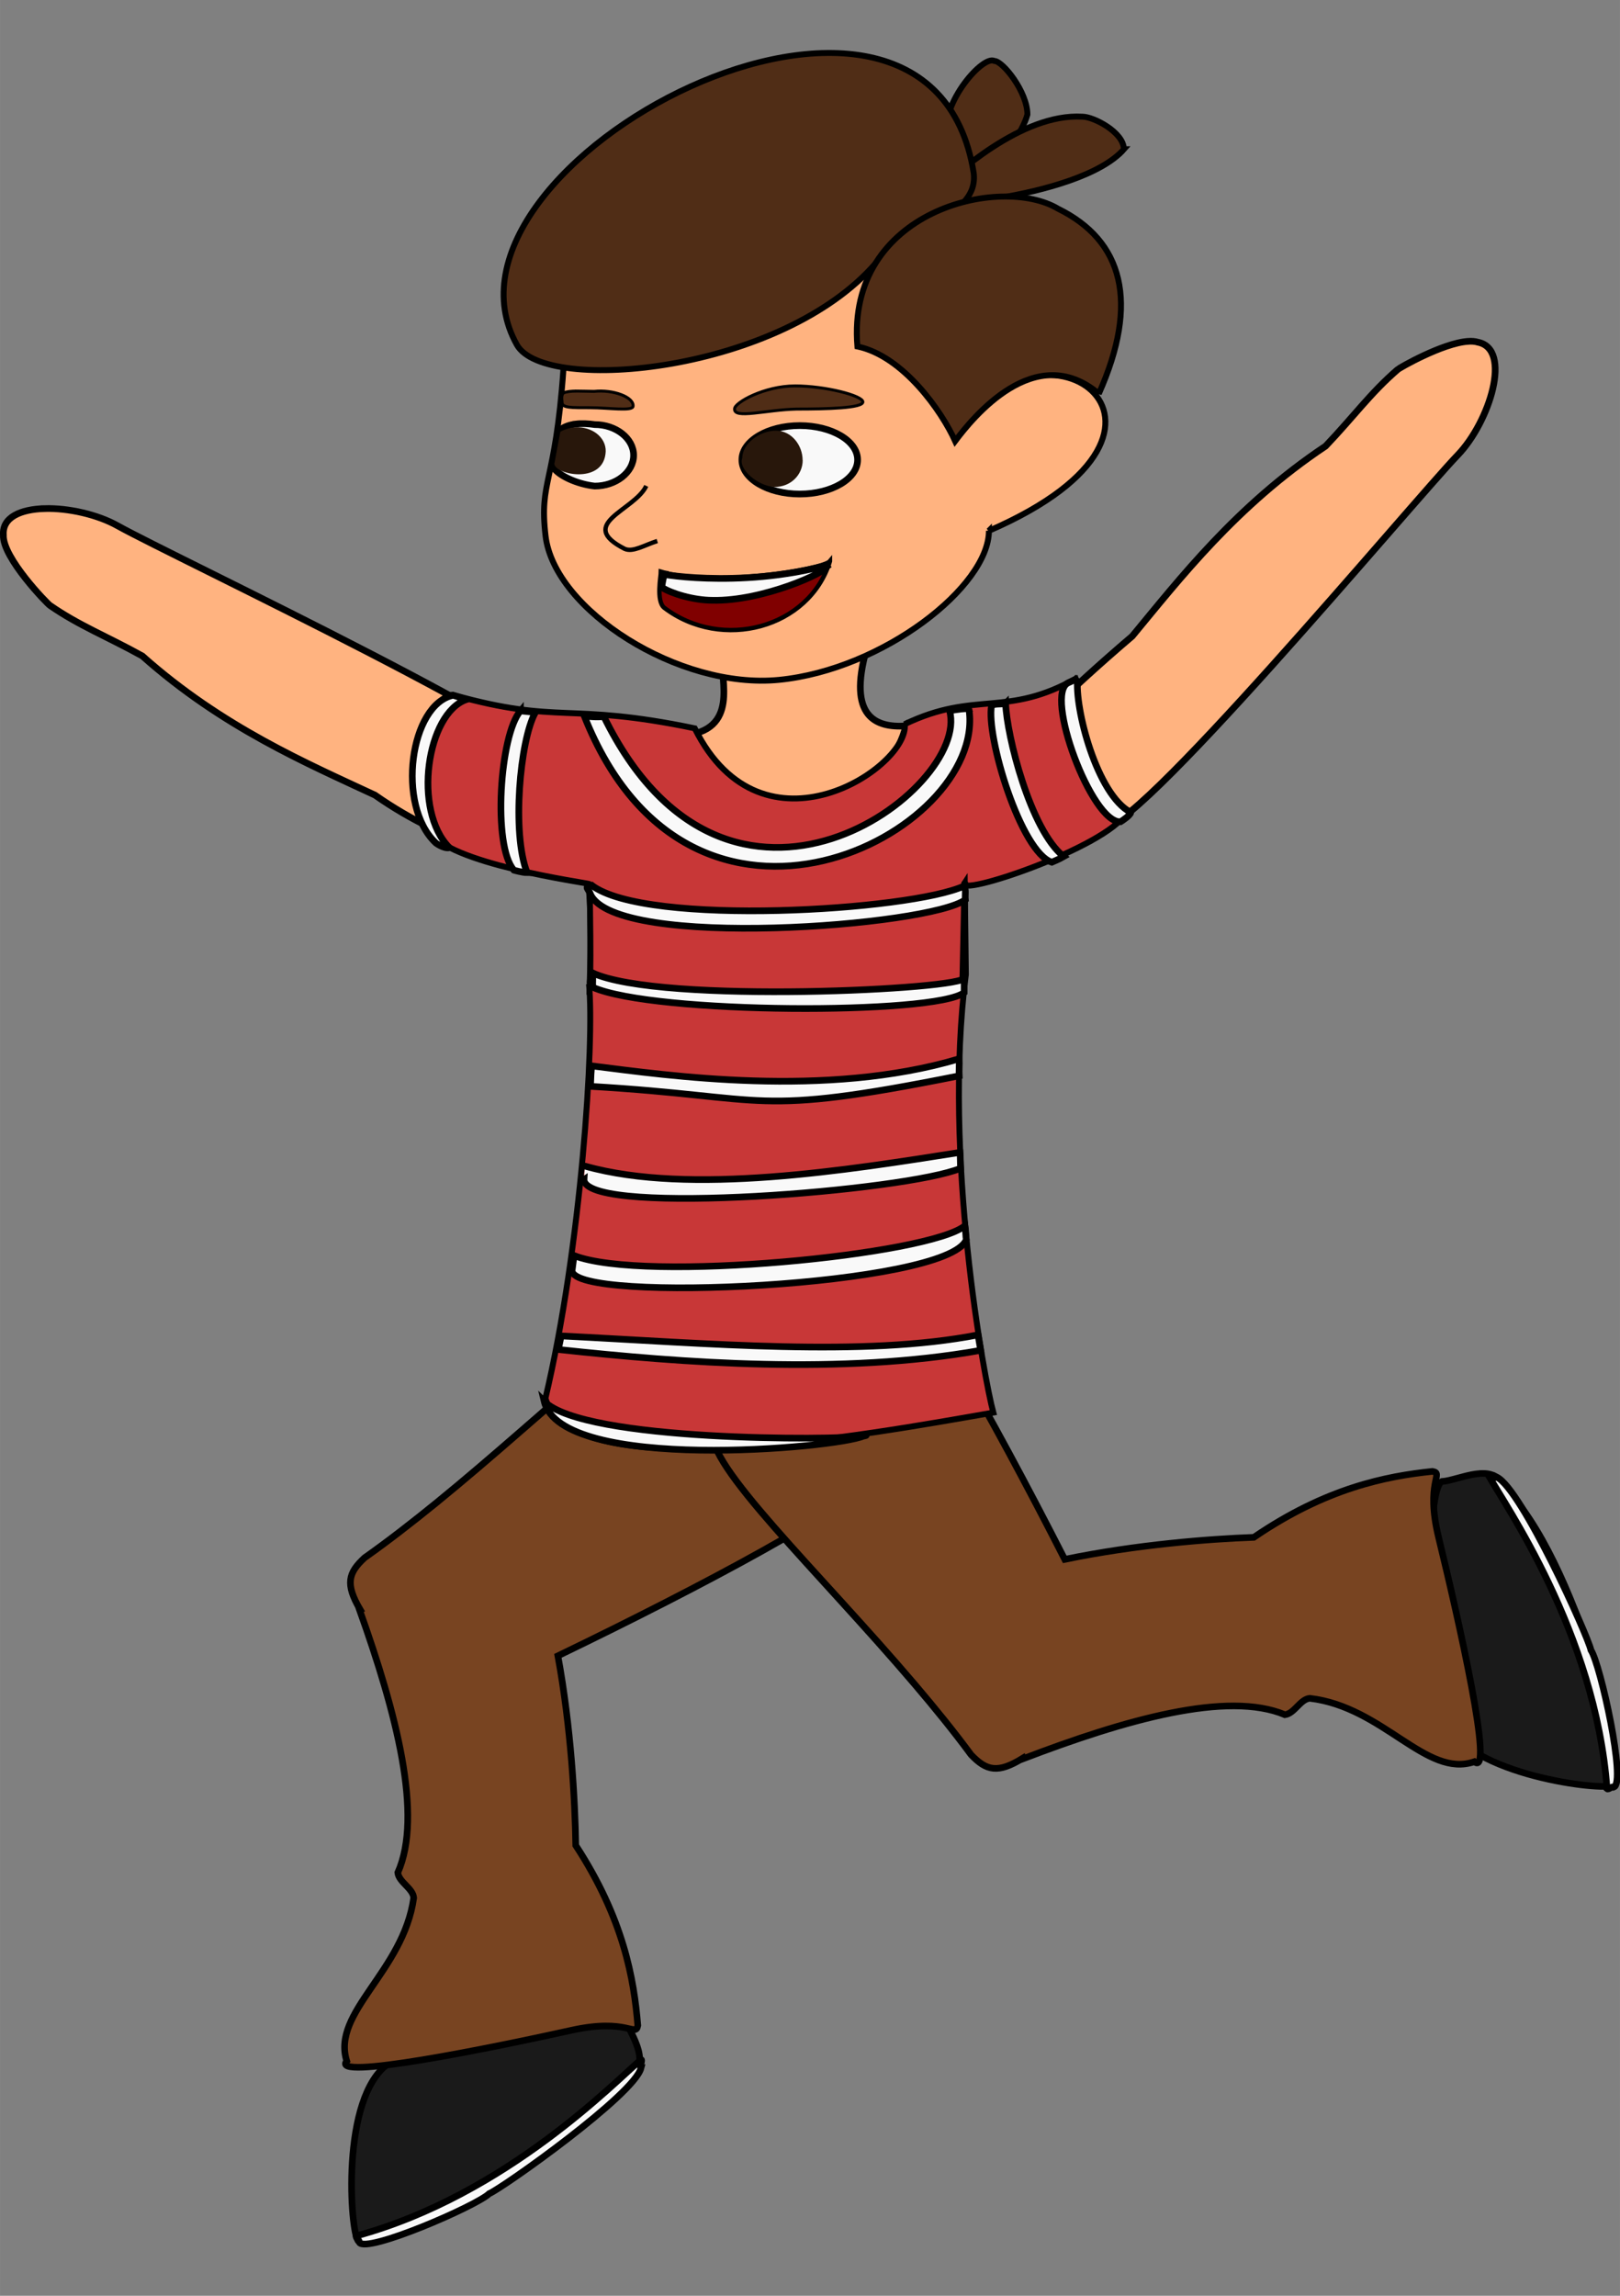 <?xml version="1.0" encoding="UTF-8"?>
<svg width="60" height="85" version="1.1" viewBox="0 0 15.875 22.49" xmlns="http://www.w3.org/2000/svg" xmlns:cc="http://creativecommons.org/ns#" xmlns:dc="http://purl.org/dc/elements/1.1/" xmlns:rdf="http://www.w3.org/1999/02/22-rdf-syntax-ns#">
<rect x="0" y="0" width="15.875" height="22.49" fill="#808080" stroke="none"/>
<path transform="scale(.265)" d="m54.287 12.619c-0.943 0.062-2.557 0.991-2.602 1.041-1.005 0.867-1.612 1.725-2.666 2.832-3.303 2.201-5.393 4.906-7.15 7.027-2.566 2.182-4.081 3.807-4.773 4.273-1.653 1.718 2.799 1.937 3.643 2.748 0.844 0.811 11.515-12 13.168-13.719 1.181-1.228 2.027-3.924 0.738-4.172-0.101-0.032-0.223-0.04-0.357-0.031zm-52.641 6.182c-0.88 0.025-1.564 0.318-1.522 0.973-0.042 0.845 1.656 2.574 1.725 2.609 1.092 0.754 2.075 1.125 3.412 1.865 2.963 2.64 6.107 3.979 8.604 5.144 2.759 1.932 5.045 2.163 5.672 2.715 1.86-2.356 1.034 0.982 1.408-3.393 0.572-1.021-14.518-8.114-16.598-9.279-0.743-0.416-1.821-0.66-2.701-0.635zm29.723 4.914c-1.345-0.006-4.255 0.709-4.557 0.709-0.351 0.274 0.635 2.357-1.244 2.723-0.116 3.067 6.809 3.927 7.934-0.311-1.129 0.074-2.154-0.342-1.465-2.822 0.054-0.216-0.22-0.297-0.668-0.299z" fill="#ffb380" fill-rule="evenodd" stroke="#000" stroke-width=".247"/>
<path d="m10.068 1.122c-0.089 0.327-0.683 0.946-0.756 0.926-0.083-0.002-0.085-0.622-0.036-0.72-0.051-0.324 0.356-0.79 0.468-0.731 0.082-1.09e-6 0.324 0.303 0.324 0.525z" fill="#502d16" fill-rule="evenodd" stroke="#000" stroke-width=".058"/>
<path d="m11.014 1.462c-0.438 0.501-2.245 0.624-1.901 0.47 0.243-0.219 0.895-0.824 1.494-0.789 0.111 3e-7 0.406 0.154 0.406 0.319z" fill="#502d16" fill-rule="evenodd" stroke="#000" stroke-width=".058"/>
<path d="m9.691 5.199c0 0.546-1.038 1.36-2.056 1.461-0.982 0.097-2.204-0.685-2.289-1.41-0.064-0.55 0.095-0.497 0.175-1.63 0.613-1.172 4.034-2.121 3.838 0.701 0.755-1.452 2.709-0.152 0.331 0.879z" fill="#ffb380" fill-rule="evenodd" stroke="#000" stroke-width=".058"/>
<path d="m9.541 1.69c0.059 0.44-0.653 0.53-0.952 0.88-0.922 1.079-3.249 1.298-3.524 0.808-0.995-1.778 4.038-4.407 4.476-1.687z" fill="#502d16" fill-rule="evenodd" stroke="#000" stroke-width=".058"/>
<path d="m10.768 3.857c-0.623-0.528-1.239 0.239-1.408 0.464-0.131-0.29-0.508-0.833-0.958-0.927-0.11-1.335 1.404-1.685 1.965-1.35 0.638 0.313 0.801 0.916 0.401 1.813z" fill="#502d16" fill-rule="evenodd" stroke="#000" stroke-width=".058"/>
<path d="m6.109 19.736c0.043 0.16 0.295 0.46 0.061 0.605-0.521 0.812-2.612 1.814-2.668 1.597-0.075-0.147-0.162-1.489 0.356-1.754 0.518-0.265 2.175-0.593 2.251-0.447z" fill="#1a1a1a" fill-rule="evenodd" stroke="#000" stroke-width=".065"/>
<path d="m14.132 14.513c0.166-0.012 0.508-0.202 0.605 0.056 0.698 0.666 1.281 2.911 1.057 2.924-0.158 0.046-1.492-0.125-1.654-0.685-0.161-0.56-0.167-2.249-0.008-2.295z" fill="#1a1a1a" fill-rule="evenodd" stroke="#000" stroke-width=".065"/>
<path d="m8.556 14.474c-0.619-0.426-1.75-1.497-1.755-1.672-0.317-0.094-1.396 1.001-2.529 1.923-0.233 0.189-0.468 0.372-0.699 0.535-0.16 0.147-0.192 0.257-0.044 0.508l-0.006 0.002c0.361 1.01 0.624 2.016 0.375 2.575 0.011 0.094 0.149 0.153 0.156 0.247-0.101 0.722-0.809 1.122-0.656 1.599-0.172 0.194 1.397-0.124 2.202-0.302 0.55-0.122 0.628 0.072 0.65-0.047-0.037-0.453-0.139-1.046-0.608-1.764-0.007-0.441-0.046-1.154-0.175-1.857 1.451-0.7 2.823-1.439 3.089-1.746z" fill="#784421" fill-rule="evenodd" stroke="#000" stroke-width=".065"/>
<path d="m8.621 12.225c-0.412 0.628-1.458 1.782-1.633 1.792-0.087 0.319 1.031 1.374 1.978 2.486 0.194 0.228 0.382 0.459 0.55 0.687 0.15 0.157 0.262 0.186 0.508 0.033l0.002 0.006c1.002-0.383 2.002-0.668 2.566-0.431 0.094-0.013 0.149-0.152 0.243-0.161 0.724 0.085 1.139 0.785 1.613 0.621 0.198 0.168-0.154-1.393-0.35-2.195-0.134-0.548 0.058-0.629-0.061-0.649-0.452 0.047-1.042 0.162-1.75 0.646-0.441 0.016-1.153 0.071-1.853 0.216-0.732-1.435-1.501-2.791-1.813-3.05z" fill="#784421" fill-rule="evenodd" stroke="#000" stroke-width=".065"/>
<path d="m5.779 9.745c0.031-0.875-0.011-1.058-0.011-1.1" fill="none" stroke="#000" stroke-width=".065"/>
<path d="m8.864 7.095c0.699-0.336 0.997-0.058 1.696-0.457-0.102 0.15-0.06 0.755 0.475 1.328-0.19 0.335-1.687 0.838-1.581 0.68l0.011 0.9c-0.228 1.774 0.182 3.975 0.269 4.292-1.254 0.219-4.129 0.747-4.389-0.14 0.35-1.478 0.482-3.484 0.427-4.058 0.028 0.073 0.004-0.979 0.008-0.979-0.035-0.015-1.41-0.198-1.576-0.527-0.395-0.614 0.057-1.348 0.235-1.327 1.046 0.294 1.124 0.069 2.369 0.328 0.668 1.343 2.107 0.376 2.058-0.041z" fill="#c83737" fill-rule="evenodd" stroke="#000" stroke-width=".058"/>
<path d="m9.432 9.745 0.023-1.106" fill="none" stroke="#000" stroke-width=".065"/>
<path transform="scale(.265)" d="m29.398 14.266c-1.128 0-2.234 0.615-2.234 0.846-0.04 0.391 1.158 0.038 2.293 0.01 1.128 0 2.451-0.033 2.451-0.264 0-0.231-1.382-0.592-2.51-0.592zm-8.08 0.191c-0.196 9.39e-4 -0.365 0.017-0.486 0.07-0.096 0.109-0.047 0.284-0.047 0.35 0 0.204 0.344 0.195 1.031 0.195s1.594 0.145 1.594-0.059c0.032-0.332-0.733-0.621-1.44-0.545-0.233 0-0.456-0.013-0.652-0.012z" fill="#502d16" fill-rule="evenodd" stroke="#000" stroke-width=".109"/>
<path d="m6.333 4.76c-0.113 0.241-0.693 0.372-0.211 0.617 0.082 0.035 0.192-0.037 0.319-0.077" fill="none" stroke="#000" stroke-width=".043"/>
<path d="m8.133 5.498c-0.202 0.655-1.058 0.886-1.625 0.455-0.08-0.066-0.032-0.31-0.032-0.353 0.493 0.154 1.589-0.019 1.657-0.103z" fill="#800000" fill-rule="evenodd" stroke="#000" stroke-width=".043"/>
<path transform="scale(.265)" d="m21.293 15.676c-0.224 0.027-0.428 0.094-0.582 0.221-0.078 0.423-0.153 0.822-0.256 1.369 0.192 0.318 0.894 0.632 1.535 0.703 0.784 1e-6 1.44-0.509 1.44-1.137-1e-6 -0.628-0.656-1.137-1.44-1.137-0.23-0.033-0.473-0.047-0.697-0.02zm8.281 0.057c-1.182 5.3e-5 -2.14 0.567-2.139 1.266 1.74e-4 0.698 0.958 1.264 2.139 1.264 1.181-5.4e-5 2.139-0.566 2.139-1.264 0.002-0.699-0.956-1.266-2.139-1.266zm1.107 5.135c-3.396 0.943-6.683 0.291-6.113 0.35 0 0-0.089 0.309-0.09 0.5 0.357 0.224 1.169 0.473 1.867 0.473 1.867 0.043 4.27-1.06 4.221-1.246zm9.172 4.213-0.352 0.16c-0.904 0.413 0.869 5.2 1.935 5.137 0.068-0.041 0.359-0.234 0.381-0.346-1.255-0.648-2.091-3.875-1.965-4.951zm-23.096 0.621c-1.591 0.334-2.111 4.064-0.65 5.451-0.012 0 0.307 0.233 0.512 0.184-1.372-1.373-0.838-4.98 0.633-5.479zm20.43 0.301c-0.171 0.043-0.344-0.003-0.52 0.072-0.215 1.147 1.086 5.426 2.227 5.799 0 0 0.296-0.123 0.443-0.209-1.232-0.977-2.111-4.477-2.15-5.662zm-1.477 0.191c-0.181 0.011-0.596 0.078-0.596 0.078 0.799 2.898-8.165 9.645-12.787 0.211-0.21 0.048-0.721-0.012-0.721-0.012 3.974 9.993 14.858 4.338 14.23-0.223-0.02-0.045-0.067-0.058-0.127-0.055zm-16.465 0.084c-0.764 0.882-1.039 4.991-0.242 5.889 0 0 0.318 0.092 0.488 0.092-0.572-1.465-0.267-4.865 0.297-5.908-0.169-0.049-0.353-0.048-0.543-0.072zm2.631 6.445c-0.319 0.053-0.092 0.154-0.041 0.336 0.957 2.07 12.564 1.177 13.863 0.199-0.019-0.191 0.033-0.341-0.045-0.506-1.973 0.915-11.76 1.513-13.777-0.029zm0.031 3.242c0.03 0.145-0.007 0.37 0.016 0.533 2.254 0.998 12.66 1.022 13.73 0.195l2e-3 -0.549c0.093 0.427-11.218 0.993-13.748-0.18zm13.562 3.176c-4.945 1.466-10.763 0.615-13.58 0.262-0.037 0.131-0.04 0.448-0.053 0.756 6.772 0.397 5.89 1.158 13.633-0.389-0.011-0.213 0.012-0.409 0-0.629zm0.031 3.459c-4.116 0.646-9.983 1.602-13.865 0.508-0.002-6.73e-4 -0.05 0.48-0.035 0.547 0.359 1.306 11.936 0.365 13.922-0.467-0.01-0.162-0.008-0.438-0.021-0.588zm0.186 2.709c-1.29 1.081-11.862 2.121-14.459 1.105l-0.074 0.561c0.085 1.224 13.89 0.578 14.578-1.145-0.016-0.105-0.024-0.398-0.045-0.521zm0.482 4.037c-4.258 0.829-9.906 0.315-15.418 0.039l-0.104 0.502c4.582 0.493 10.476 0.946 15.619 0.031zm-16.045 2.457c0.633 2.652 10.787 1.73 11.805 1.285-1.029 0.16-10.323 0.203-11.805-1.285zm11.805 1.285c0.085-0.013 0.131-0.027 0.094-0.041-0.014 0.012-0.063 0.028-0.094 0.041zm23.162 1.443c-0.028-0.008-0.046-8e-3 -0.047 0.01 0.565 1.031 3.962 5.83 4.383 11.584 0.052 0.046 0.203-0.109 0.256-0.064 0.458-0.174-0.492-4.508-0.85-5.062-0.127-0.567-2.567-5.959-3.482-6.394-0.005 0.052-0.174-0.048-0.26-0.072zm-31.385 21.607c-0.904 0.752-4.966 5.005-10.533 6.518-0.036 0.06 0.147 0.178 0.113 0.238 0.259 0.417 4.331-1.345 4.807-1.803 0.532-0.233 5.359-3.659 5.611-4.641-0.069 7e-3 0.072-0.323 2e-3 -0.312z" fill="#f9f9f9" fill-rule="evenodd" stroke="#000" stroke-width=".247"/>
<path d="m5.667 4.186c-0.053-0.001-0.109 0.01-0.164 0.037-0.006 0.003-0.009 0.004-0.012 0.006-0.018 0.097-0.036 0.194-0.059 0.315 0.009 0.105 0.462 0.199 0.501-0.094 0.023-0.143-0.106-0.26-0.265-0.264z" fill="#28170b" fill-rule="evenodd" stroke-width=".029"/>
<path d="m7.866 4.508c0 0.142-0.116 0.262-0.273 0.262-0.161-0.004-0.363-0.174-0.319-0.283 0-0.142 0.173-0.268 0.329-0.268 0.156-8e-7 0.262 0.146 0.262 0.288z" fill="#28170b" fill-rule="evenodd" stroke-width=".029"/>
</svg>
